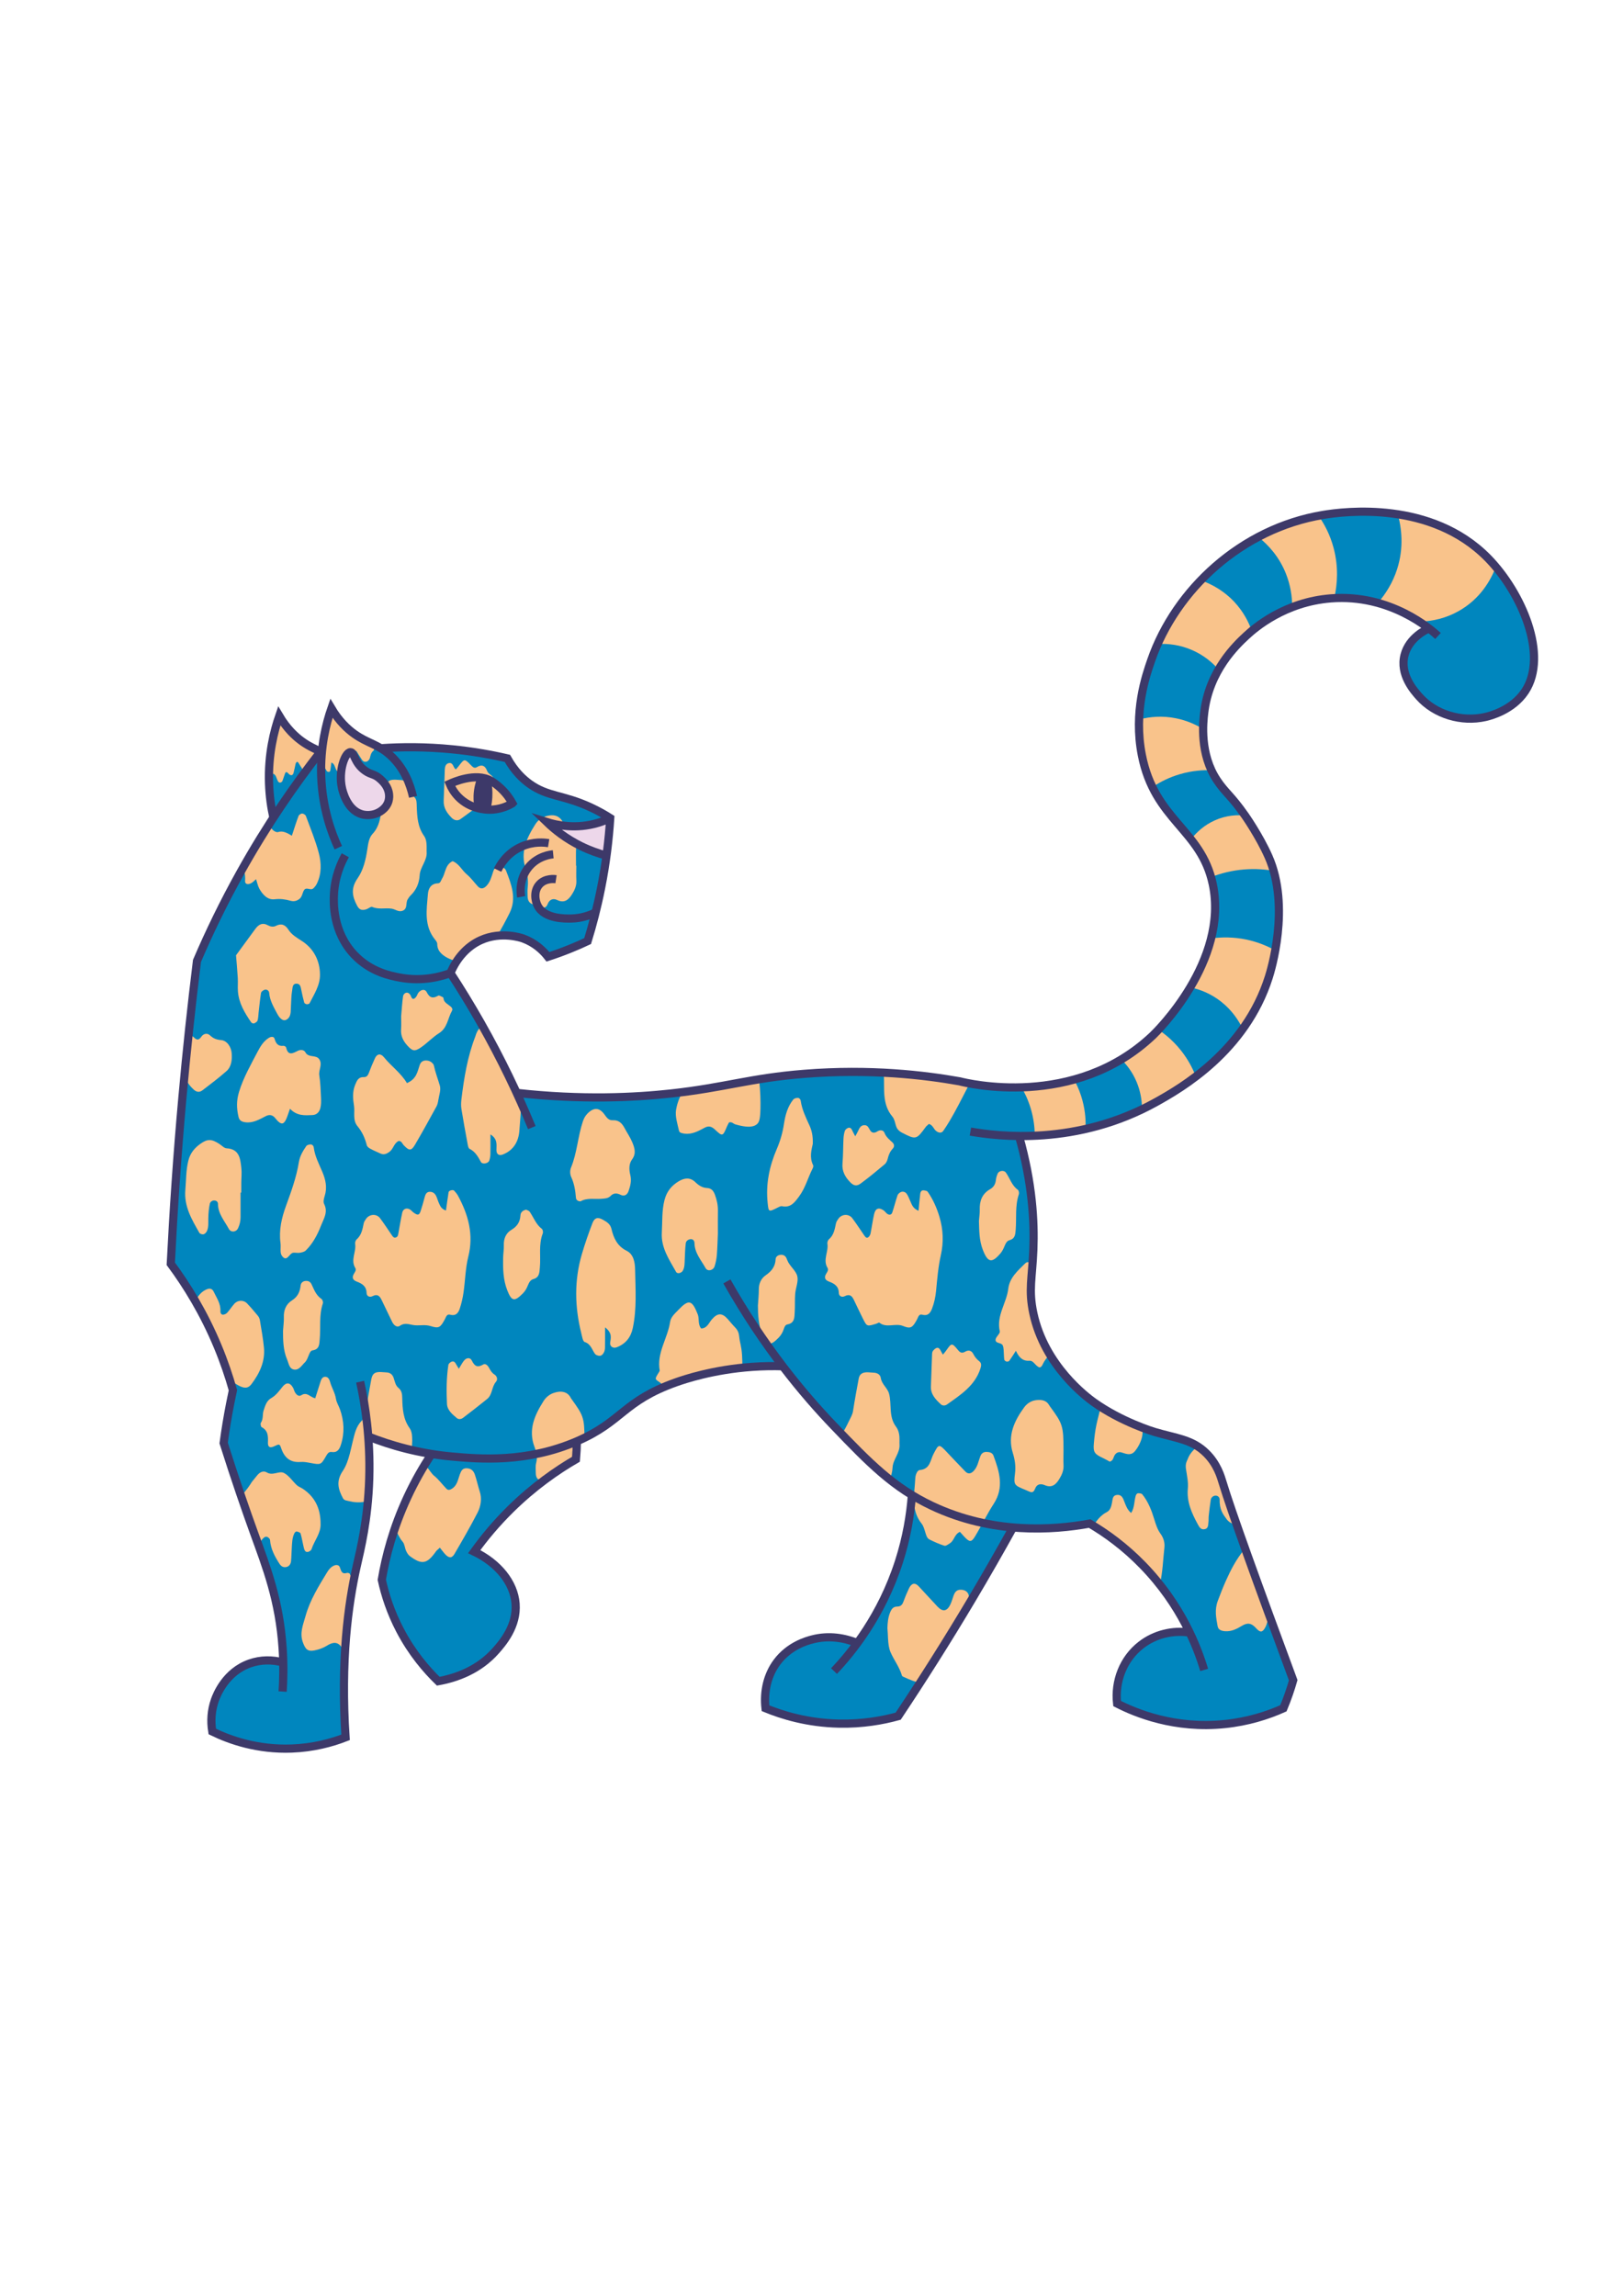 <?xml version="1.0" encoding="utf-8"?>
<!-- Generator: Adobe Illustrator 24.0.2, SVG Export Plug-In . SVG Version: 6.00 Build 0)  -->
<svg version="1.1" id="Capa_1" xmlns="http://www.w3.org/2000/svg" xmlns:xlink="http://www.w3.org/1999/xlink" x="0px" y="0px"
	 viewBox="0 0 595.28 841.89" style="enable-background:new 0 0 595.28 841.89;" xml:space="preserve">
<style type="text/css">
	.st0{fill:#0086BE;}
	.st1{fill:#F9C38B;}
	.st2{fill:#EDD7EA;}
	.st3{fill:none;stroke:#3D3969;stroke-width:3;stroke-miterlimit:10;}
	.st4{fill:#3D3969;}
	.st5{fill:#EDD7EA;stroke:#3D3969;stroke-width:3;stroke-miterlimit:10;}
	.st6{fill:none;}
</style>
<path class="st0" d="M118.01,275.71c-2.11-1-4.27-1.92-6.75-3.69c-2.61-1.86-5.7-4.73-8.49-9.43c-1.9,5.49-4.11,14.12-3.74,24.78
	c0.16,4.62,0.77,8.82,1.61,12.54c-4.08,6.27-8.14,12.95-12.1,20.05c-6.26,11.21-11.52,22.11-15.94,32.48
	c-2.01,16.27-3.81,33.02-5.36,50.25c-1.88,20.91-3.27,41.2-4.25,60.82c5.92,7.98,12.12,18.04,17.2,30.27
	c2.34,5.62,4.16,11.03,5.59,16.1c-0.34,1.57-0.67,3.17-0.99,4.79c-0.98,5-1.78,9.87-2.41,14.58c4.35,13.75,8.2,24.8,11.18,33.05
	c4.52,12.49,9.27,24.65,10.45,42.2c0.12,1.83,0.2,3.58,0.23,5.22c-4.06-1.12-8.32-1.06-12.25,0.31
	c-8.88,3.1-12.16,11.52-12.85,13.47c-1.31,3.7-1.59,7.64-0.95,11.51c6.57,3.2,16.67,6.72,29.15,6.25c7.89-0.3,14.57-2.1,19.73-4.11
	c-1.83-28.11,0.9-48.58,4.09-62.74c1.34-5.97,4.14-16.9,4.6-32.17c0.17-5.52,0-10.68-0.37-15.41c6.38,2.54,14.2,4.97,23.27,6.42
	c-3.1,4.64-6.15,9.93-8.91,15.88c-5.21,11.24-7.94,21.71-9.38,30.25c1.21,5.59,3.25,11.9,6.66,18.43
	c4.41,8.44,9.75,14.6,14.05,18.77c6.75-1.21,14.95-4.19,21.15-11.25c2.29-2.61,7.87-8.96,7.21-17.23
	c-0.61-7.64-6.36-14.79-15.17-19.04c3.63-5.05,8.01-10.33,13.29-15.53c8.49-8.37,17-14.26,24.03-18.35c0.18-2.08,0.3-4.28,0.33-6.58
	c16.81-7.26,16.81-14.68,36.44-21.66c2.85-1.02,13.43-4.62,27.89-5.64c3.95-0.28,7.69-0.33,11.19-0.22
	c6.75,8.84,13.2,16.12,18.79,21.95c10.61,11.07,18.4,19.09,28.57,25.29c-0.53,7.2-1.88,15.51-4.75,24.43
	c-4.04,12.56-9.87,22.49-15.23,29.83c-4.54-1.82-10.34-2.97-16.62-1.31c-1.99,0.52-8.36,2.31-12.85,8.3
	c-3.52,4.7-4.93,10.72-4.23,16.91c6.04,2.49,15.34,5.4,26.95,5.65c8.61,0.19,16-1.14,21.71-2.73c8.98-13.46,18.03-27.75,27.02-42.87
	c5.3-8.91,10.33-17.7,15.11-26.34c10.97,0.96,20.79-0.09,28.14-1.42c6.09,3.58,12.87,8.5,19.42,15.23
	c8.22,8.44,13.66,17.23,17.25,24.72c-6.26-0.92-12.77,0.6-17.88,4.58c-6.55,5.11-9.67,13.38-8.77,21.45
	c6.84,3.52,21.12,9.41,39.48,7.53c8.46-0.87,15.69-3.17,21.51-5.78c0.73-1.75,1.43-3.59,2.09-5.5c0.56-1.62,1.06-3.22,1.51-4.8
	c-13.25-35.85-22.66-61.78-25.96-72.71c-0.6-1.98-1.91-6.51-5.85-10.45c-5.24-5.24-11.25-5.54-19.22-7.94
	c0,0-12.03-3.61-22.14-10.86c-2.5-1.79-18.01-13.25-22.14-32.59c-1.85-8.68-0.42-12.69,0-23.4c0.4-10.16-0.32-24.25-5.26-41.62
	c13.57,0.13,31.99-2.21,50.5-12.57c8.67-4.86,32.54-18.39,41.15-45.75c0.64-2.03,8.05-25.74-0.14-44.19
	c-3.35-7.54-8.54-14.95-8.54-14.95c-5.31-7.58-7.21-8.31-10.34-13c-6.41-9.61-5.1-21.24-4.71-24.62
	c1.75-15.56,11.87-25.02,15.37-28.29c3.21-3,14.17-12.47,31.13-13.79c17.13-1.33,29.97,6.46,35.95,11.02
	c-1.04,0.46-7.29,3.35-8.95,9.77c-1.84,7.13,3.41,13.04,5.33,15.2c5.92,6.67,15.63,9.48,24.29,7.52c1.64-0.37,9.95-2.43,14.57-9.4
	c8.71-13.14-1.2-36.22-13.63-48.88c-20.77-21.15-52.53-17.15-60.48-15.82c-29.99,5-54.01,27.41-62.99,53.27
	c-1.99,5.73-6.56,18.91-3.45,34.78c4.71,24.03,21.74,27.16,26.01,47.32c5.99,28.28-20.75,54.34-21.94,55.47
	c-28.79,27.31-68.3,17.54-70.89,16.86c-12.73-2.26-32.67-4.69-56.97-2.75c-20.02,1.59-28.97,5.03-48.88,7.21
	c-13.32,1.45-32.56,2.45-56.65-0.22c-3.83-8.3-8.21-16.94-13.23-25.79c-3.64-6.41-7.34-12.45-11.04-18.11
	c2.29-5.5,6.18-9.84,11.15-12.08c7.53-3.38,15.01-0.79,15.46-0.63c4.33,1.57,7.28,4.33,9.16,6.74c2.63-0.86,5.36-1.84,8.18-2.98
	c2.21-0.9,4.34-1.83,6.37-2.78c1.82-5.88,3.51-12.35,4.91-19.36c1.85-9.28,2.88-17.94,3.38-25.74c-2.12-1.36-4.5-2.7-7.14-3.92
	c-10.13-4.71-15.68-3.82-22.35-8.57c-2.57-1.83-5.58-4.69-8.23-9.41c-6.05-1.41-12.8-2.6-20.18-3.33
	c-9.74-0.96-18.58-0.92-26.25-0.39c-3.09-1.85-6.02-2.63-9.63-5.19c-2.61-1.86-5.7-4.73-8.49-9.43c-1.35,3.91-2.86,9.4-3.48,16.08
	C118.28,275.84,118.15,275.77,118.01,275.71"/>
<path class="st1" d="M134.09,261.03c0.01-0.03,0.01-0.06,0.02-0.09c-0.03,0-0.07,0-0.1,0L134.09,261.03z"/>
<path class="st1" d="M163.15,483.81c0.48-0.9,0.7-2.03,1.98-1.69c2.14,0.57,3.02-0.75,3.53-2.32c0.62-1.89,1.07-3.86,1.35-5.83
	c0.63-4.36,0.68-8.85,1.74-13.09c2.05-8.12,0.04-15.36-3.76-22.39c-0.37-0.68-0.9-1.29-1.42-1.87c-0.42-0.46-1.95-0.05-2.04,0.56
	c-0.34,2.14-0.62,4.28-0.96,6.73c-1.7-0.58-2.04-1.57-2.46-2.44c-0.44-0.89-0.68-1.88-1.09-2.79c-0.44-0.96-1.19-1.63-2.31-1.64
	c-1.22-0.01-1.65,0.85-1.93,1.89c-0.46,1.74-0.93,3.47-1.5,5.17c-0.53,1.57-1.06,1.66-2.6,0.55c-0.48-0.35-0.85-0.86-1.36-1.15
	c-1.18-0.69-2.48-0.2-2.78,1.17c-0.56,2.54-0.96,5.11-1.44,7.67c-0.11,0.57-0.17,1.17-0.85,1.42c-0.73,0.28-1.1-0.18-1.44-0.67
	c-1.48-2.13-2.87-4.33-4.43-6.39c-1.29-1.71-3.93-1.51-5.14,0.29c-0.33,0.49-0.71,1.02-0.83,1.58c-0.45,2.16-0.79,4.33-2.6,5.92
	c-0.38,0.34-0.63,1.13-0.55,1.65c0.46,2.95-1.76,5.89,0.05,8.84c0.47,0.76-0.16,1.52-0.55,2.21c-0.79,1.38-0.28,2.26,1.08,2.78
	c1.97,0.74,3.55,1.69,3.61,4.18c0.03,1.24,1.19,1.68,2.2,1.16c1.73-0.89,2.58-0.11,3.27,1.31c1.3,2.71,2.59,5.42,3.91,8.12
	c0.58,1.19,1.73,2.21,2.84,1.44c1.96-1.35,3.6-0.36,5.48-0.2c1.93,0.16,3.84-0.32,5.87,0.33
	C160.95,487.23,161.54,486.82,163.15,483.81z"/>
<path class="st1" d="M304.02,469.95c1.96,0.74,3.59,1.66,3.64,4.17c0.03,1.26,1.17,1.72,2.18,1.2c1.71-0.87,2.59-0.19,3.29,1.27
	c1.13,2.35,2.23,4.7,3.4,7.03c1.44,2.86,1.47,2.85,4.94,1.78c0.36-0.11,0.89-0.49,1.05-0.37c2.64,2.13,5.82,0.05,8.71,1.23
	c2.84,1.16,3.51,0.56,5.12-2.42c0.48-0.89,0.65-2.07,1.95-1.72c2.12,0.56,2.97-0.72,3.57-2.28c0.79-2.06,1.24-4.2,1.46-6.42
	c0.43-4.38,0.77-8.81,1.74-13.09c1.09-4.84,0.88-9.49-0.51-14.14c-0.97-3.26-2.35-6.36-4.3-9.16c-0.26-0.37-1.04-0.49-1.59-0.52
	c-0.72-0.04-1.06,0.61-1.14,1.18c-0.25,1.96-0.4,3.94-0.63,6.32c-2.19-0.93-2.47-2.37-3.05-3.61c-0.42-0.9-0.75-1.86-1.32-2.65
	c-0.47-0.65-1.35-0.96-2.14-0.6c-0.49,0.22-1.03,0.7-1.2,1.18c-0.7,2.07-1.22,4.22-1.92,6.29c-0.32,0.93-1.13,1.03-1.9,0.46
	c-0.48-0.36-0.81-0.91-1.3-1.24c-1.75-1.18-2.98-0.74-3.46,1.38c-0.53,2.34-0.84,4.73-1.31,7.08c-0.1,0.52-0.42,1.11-0.83,1.41
	c-0.63,0.48-1.09-0.11-1.43-0.59c-1.48-2.13-2.87-4.32-4.43-6.39c-1.3-1.73-3.92-1.56-5.14,0.23c-0.34,0.49-0.71,1.02-0.84,1.58
	c-0.47,2.15-0.76,4.34-2.6,5.92c-0.39,0.33-0.65,1.13-0.56,1.64c0.47,2.95-1.76,5.89,0.05,8.84c0.47,0.77-0.13,1.52-0.53,2.21
	C302.19,468.51,302.63,469.43,304.02,469.95z"/>
<path class="st1" d="M272.24,501.7c0.07-1.81,0.02-3.37-0.06-4.58c-0.24-3.8-0.76-4.2-1.07-7.11c-0.13-1.27-0.56-2.27-1.44-3.18
	c-0.98-1-1.85-2.1-2.78-3.15c-2.08-2.32-3.75-2.24-5.82,0.18c-1.12,1.3-1.72,3.26-3.91,3.3c-1.27-1.57-0.6-3.53-1.25-5.2
	c-2.1-5.33-3.31-5.59-7.16-1.55c-1.24,1.31-2.7,2.51-2.98,4.4c-0.91,6.03-5.01,11.39-3.79,17.87c-0.44,0.86-1.16,1.76-1.44,2.59
	c-0.03,0.09-0.04,0.17-0.03,0.25c0.13,0.89,1.55,1.06,2.35,2.28c0.16,0.24,0.35,0.62,0.44,1.18"/>
<path class="st1" d="M84.75,506.42c0.36,0.23,0.88,0.57,1.52,0.95c0.88,0.53,1.33,0.77,1.75,0.97c1.92,0.89,3.12,0.69,4.25-0.82
	c2.96-3.93,5.01-8.26,4.54-13.32c-0.31-3.37-0.95-6.72-1.49-10.07c-0.09-0.57-0.37-1.17-0.73-1.61c-1.27-1.54-2.57-3.07-3.95-4.52
	c-1.3-1.38-3.47-1.3-4.73,0.15c-0.92,1.05-1.68,2.25-2.62,3.28c-0.35,0.39-1.02,0.68-1.54,0.68c-0.66-0.01-0.95-0.72-0.91-1.29
	c0.17-2.77-1.42-4.91-2.5-7.22c-0.19-0.4-0.48-0.7-0.83-0.88c-0.75-0.4-1.66,0.07-2.18,0.32c-1.92,0.95-3.03,2.84-3.54,3.85"/>
<path class="st1" d="M130.95,332.07c0.81,1.54,1.73,1.91,3.43,1.37c0.74-0.24,1.65-1.08,2.13-0.87c2.33,1.04,4.76,0.29,7.11,0.64
	c1.36,0.2,2.57,1.36,4.04,0.78c1.94-0.76,1.06-2.84,1.85-4.15c0.31-0.51,0.64-1.04,1.06-1.44c2.13-2.05,3.19-4.53,3.36-7.48
	c0.18-3.03,2.82-5.36,2.55-8.55c-0.03-0.4,0-0.8,0-0.51c0.03-2.31,0-3.99-0.96-5.34c-2.35-3.3-2.53-7.07-2.67-10.87
	c-0.05-1.21,0.06-2.52-0.92-3.37c-1.31-1.13-1.77-2.59-2.23-4.15c-0.36-1.22-1.21-2.04-2.62-2.07c-0.8-0.02-1.6-0.15-2.4-0.14
	c-2.05,0.03-2.82,0.72-3.21,2.78c-0.52,2.75-1.1,5.49-1.52,8.25c-0.48,3.17-0.89,6.26-3.27,8.8c-1.36,1.46-1.64,3.6-1.94,5.61
	c-0.55,3.78-1.48,7.72-3.57,10.7C128.6,325.75,129.18,328.71,130.95,332.07z"/>
<path class="st1" d="M128.28,533.14c0.39-1.48,0.71-2.99,1.07-4.45c0.69-2.75,1.18-5.49,3.25-7.62c0.87-0.89,1.28-1.97,1.48-3.21
	c0.63-3.96,1.36-7.89,2.06-11.84c0.38-2.13,1.15-2.86,3.11-2.89c0.8-0.01,1.6,0.12,2.41,0.14c1.37,0.03,2.27,0.71,2.71,1.98
	c0.46,1.32,0.63,2.78,1.8,3.73c1.23,1,1.34,2.34,1.37,3.8c0.09,3.82,0.32,7.59,2.67,10.89c0.97,1.36,0.94,3.04,0.98,4.6
	c-0.01,0.56-0.03,1.16-0.08,1.79c-0.04,0.57-0.1,1.11-0.17,1.62c-5.87-1.38-11.09-3.12-15.59-4.91c0.37,4.73,0.53,9.9,0.37,15.41
	c-0.09,2.9-0.26,5.65-0.49,8.23c-3.19,0.84-5.6,0.46-6.91,0.13c-0.99-0.25-2.05-0.23-2.53-1.12c-1.77-3.31-2.61-6.27-0.05-10.03
	C126.96,537.57,127.69,535.39,128.28,533.14z"/>
<path class="st1" d="M326.25,542.59c0.66-1.34,1.03-2.81,1.12-4.43c0.17-3.04,2.82-5.37,2.55-8.57c-0.03-0.4,0-0.8,0-1.21
	c0.03-1.84-0.13-3.67-1.27-5.18c-1.4-1.86-1.81-3.96-1.96-6.2c-0.13-1.99-0.09-4.05-0.61-5.95c-0.57-2.07-2.68-3.41-3.03-5.74
	c-0.2-1.31-1.33-1.91-2.69-1.94c-0.8-0.02-1.6-0.15-2.41-0.14c-1.76,0.03-2.7,0.74-3,2.34c-0.73,3.94-1.47,7.88-2.07,11.84
	c-0.22,1.47-1,2.61-1.55,3.81c-0.86,1.84-1.72,3.37-2.44,4.53"/>
<path class="st1" d="M218.23,496.48c0.29,0.4,0.98,0.64,1.52,0.7c0.92,0.1,1.45-0.64,1.8-1.34c0.26-0.52,0.34-1.16,0.35-1.75
	c0.04-2.18,0.02-4.36,0.02-7.33c2.74,2.09,2.1,3.84,1.87,5.61c-0.18,1.38,1.08,2.19,2.36,1.71c3.28-1.23,5.21-3.63,5.93-7
	c1.53-7.13,1-14.38,0.86-21.57c-0.04-2.35-0.46-5.53-3.09-6.83c-3.46-1.71-4.8-4.7-5.58-8.03c-0.44-1.88-1.76-2.56-3.12-3.35
	c-1.82-1.06-3.07-0.8-3.83,1.17c-1.44,3.73-2.75,7.52-3.88,11.35c-2.85,9.65-2.67,19.37-0.24,29.07c0.29,1.15,0.55,3,1.24,3.23
	C216.74,492.86,217.09,494.93,218.23,496.48z"/>
<path class="st1" d="M179.89,417.42c0-0.46,0-0.93,0-1.42c2.7,1.72,2.19,3.78,2.19,5.76c0,1.57,1,2.15,2.37,1.6
	c4.03-1.6,5.81-4.91,6.06-8.91c0.2-3.12,0.77-7.65,0.52-13.46c-0.39-0.04-0.79-0.09-1.19-0.13c-3.7-8.03-7.92-16.37-12.74-24.91
	c-0.4,0.29-0.99,0.77-1.54,1.5c-0.87,1.16-1.1,2.31-1.26,2.73c-2.84,7.35-4.1,15.07-5.05,22.84c-0.15,1.19-0.21,2.43-0.02,3.61
	c0.7,4.36,1.51,8.7,2.31,13.04c0.11,0.57,0.27,1.41,0.66,1.6c2.11,1.05,3.14,2.9,4.19,4.84c0.52,0.96,2.7,0.57,3.06-0.5
	c0.25-0.74,0.4-1.55,0.42-2.34C179.91,421.45,179.89,419.62,179.89,417.42z"/>
<path class="st1" d="M163.29,319.35c0.49-1.43,1.1-2.8,2.71-3.55c2.38,0.9,3.37,3.31,5.2,4.83c1.53,1.27,2.71,2.95,4.07,4.42
	c0.95,1.03,2.03,0.93,3.07-0.11c1.5-1.5,1.93-3.48,2.56-5.37c0.35-1.06,0.99-1.74,2.14-1.72c1.05,0.02,2.14,0.36,2.53,1.34
	c1.99,5.05,3.99,10.23,1.36,15.57c-1.43,2.9-2.99,5.74-4.6,8.55c-1.8,0.22-3.71,0.7-5.63,1.56c-3.55,1.6-6.56,4.28-8.82,7.69
	c-0.4-0.07-0.98-0.2-1.65-0.42c-1.47-0.48-4.17-1.64-5.3-3.69c-0.35-0.64-0.56-1.41-0.57-2.38c-0.01-0.53-0.47-1.11-0.84-1.57
	c-4.07-5.04-3.04-10.9-2.58-16.61c0.16-1.99,1.06-3.89,3.7-3.97c0.91-0.03,1.07-1.01,1.48-1.69
	C162.67,321.36,162.95,320.34,163.29,319.35z"/>
<path class="st1" d="M145.2,560.54c0.16,0.64,0.45,1.57,1.01,2.6c0.64,1.17,0.73,1.32,1.5,2.26c0.71,0.86,0.75,2.25,1.24,3.33
	c0.32,0.71,0.77,1.46,1.37,1.91c4.42,3.29,6.33,2.91,9.6-1.75c0.22-0.32,0.56-0.55,1.41-1.35c0.75,0.94,1.33,1.75,2,2.47
	c1.34,1.41,2.41,1.46,3.35-0.14c2.92-5.01,5.84-10.04,8.49-15.19c1.2-2.33,1.62-5.17,0.82-7.63c-0.67-2.09-1.12-4.23-1.82-6.3
	c-0.52-1.53-1.5-2.3-3.1-2.32c-1.51-0.01-1.96,1.04-2.41,2.24c-0.69,1.84-0.93,3.95-2.79,5.18c-0.73,0.48-1.45,0.79-2.13,0.08
	c-1.53-1.58-2.85-3.42-4.55-4.78c-0.88-0.71-1.72-2.2-3.09-3.76"/>
<path class="st1" d="M352.08,561.75c0.48,0.54,0.98,1.11,1.5,1.67c1.99,2.15,2.68,2.25,4.03,0.02c2.38-3.93,4.35-8.13,6.86-11.98
	c3.91-6.01,2.08-11.83-0.1-17.71c-0.39-1.04-1.47-1.3-2.51-1.32c-1.1-0.03-1.86,0.47-2.28,1.55c-0.73,1.85-1,3.89-2.46,5.43
	c-1.02,1.08-2.09,1.22-3.07,0.19c-2.22-2.31-4.45-4.62-6.64-6.96c-3.07-3.28-3.06-3.19-5.01,0.52c-1.19,2.26-1.21,5.59-5.02,5.91
	c-1.03,0.09-1.61,1.87-1.67,3c-0.27,5.68-1.77,11.56,2.33,16.68c0.71,0.89,1.01,2.15,1.37,3.28c0.31,0.97,0.57,2.05,1.49,2.51
	c1.77,0.89,3.59,1.71,5.48,2.29c0.55,0.17,1.44-0.52,2.09-0.94C350.01,564.89,350.06,562.62,352.08,561.75z"/>
<path class="st1" d="M348.2,411.24c2.49-4.16,4.63-8.52,6.87-12.82c0.17-0.33,0.17-0.75,0.2-1.15c-1.57-0.31-2.58-0.56-2.93-0.66
	c-7.23-1.28-16.78-2.62-28.14-3.18c-0.03,0.21-0.04,0.43-0.03,0.63c0.3,5.27-0.73,10.83,3.15,15.43c0.73,0.86,0.95,2.18,1.29,3.31
	c0.37,1.24,1.11,1.99,2.27,2.59c5.04,2.6,5.24,2.58,8.69-2.16c0.23-0.32,0.57-0.55,1.15-1.08c1.51,0.5,1.71,1.91,2.65,2.61
	c0.88,0.65,1.92,0.94,2.63-0.1C346.77,413.55,347.5,412.4,348.2,411.24z"/>
<path class="st1" d="M131.14,413.01c1.7,2.04,2.74,4.39,3.39,6.96c0.13,0.5,0.73,0.98,1.23,1.25c1.23,0.67,2.53,1.21,3.8,1.8
	c1.27,0.58,2.33,0.08,3.34-0.67c1.43-1.08,1.63-3.25,3.38-3.96c1.07,0.08,1.24,0.99,1.76,1.54c1.98,2.09,2.79,2.18,4.11-0.04
	c2.75-4.66,5.34-9.41,7.95-14.16c0.37-0.68,0.54-1.51,0.66-2.29c0.28-1.78,1.03-3.74,0.57-5.32c-0.73-2.46-1.66-4.87-2.19-7.39
	c-0.04-0.19-0.14-0.39-0.26-0.54c-0.65-0.85-1.52-1.28-2.58-1.3c-1.13-0.02-1.93,0.5-2.31,1.54c-0.88,2.4-1.09,5.19-4.73,6.75
	c-2.26-3.77-5.79-6.21-8.44-9.49c-1.18-1.47-2.53-1.28-3.28,0.34c-0.84,1.81-1.61,3.67-2.3,5.54c-0.32,0.87-0.89,1.45-1.71,1.41
	c-2.09-0.1-2.61,1.25-3.27,2.84c-1.05,2.54-0.82,5.21-0.42,7.66C130.22,407.96,129.26,410.76,131.14,413.01z"/>
<path class="st1" d="M325.71,600.92c0.1,1.75,0.27,3.47,0.93,4.98c1.24,2.87,3.28,5.43,4.16,8.54c0.05,0.17,0.25,0.33,0.43,0.41
	c2.57,1.19,4.82,2.08,6.07,2.16c0.27,0.02,0.49,0.02,0.62,0.02c6.05-9.37,12.11-19.11,18.14-29.22c-0.27-0.86-0.53-1.73-0.7-2.62
	c-0.3-1.53-1.53-2.26-3.12-2.22c-1.46,0.03-2.07,0.99-2.5,2.18c-0.4,1.13-0.71,2.31-1.24,3.37c-1.2,2.4-2.77,2.61-4.61,0.67
	c-2.33-2.47-4.61-5-6.93-7.48c-1.37-1.47-2.65-1.2-3.6,0.82c-0.76,1.62-1.46,3.28-2.07,4.97c-0.4,1.09-1.08,1.63-2.19,1.64
	c-1.41,0.01-2.06,0.79-2.58,2.03c-0.8,1.91-0.98,3.86-1.03,5.89C325.61,598.33,325.64,599.64,325.71,600.92z"/>
<path class="st1" d="M87.26,363.47c0.3,4.37,2.49,7.96,4.88,11.45c0.18,0.26,0.8,0.49,1.06,0.37c0.5-0.22,1.14-0.61,1.27-1.07
	c0.28-0.94,0.28-1.98,0.39-2.97c0.28-2.38,0.5-4.77,0.88-7.14c0.07-0.44,0.73-0.93,1.22-1.12c0.94-0.35,1.71,0.36,1.77,1.09
	c0.23,2.92,1.71,5.31,3.01,7.78c0.95,1.8,2.19,2.61,3.14,2.16c1.24-0.58,1.64-1.69,1.74-2.95c0.06-0.8,0.06-1.61,0.11-2.41
	c0.11-1.8,0.1-3.63,0.42-5.4c0.18-1.01,0.04-2.68,1.8-2.53c1.2,0.1,1.35,1.26,1.55,2.26c0.31,1.57,0.66,3.14,1.08,4.68
	c0.07,0.27,0.58,0.55,0.91,0.59c0.34,0.04,0.93-0.1,1.05-0.34c1.69-3.38,3.89-6.59,3.82-10.6c-0.04-5.02-2.29-9.43-6.57-12.21
	c-1.87-1.21-3.78-2.28-5.02-4.21c-1.13-1.77-2.56-2.42-4.59-1.37c-0.94,0.49-2.02,0.27-2.91-0.22c-2.05-1.12-3.45-0.27-4.64,1.36
	c-2.36,3.21-4.71,6.43-7.06,9.64c0.22,2.77,0.48,5.54,0.64,8.31C87.31,360.25,87.15,361.87,87.26,363.47z"/>
<path class="st1" d="M95.19,566.82c0.05-0.5,0.21-1.36,0.84-2.15c0.23-0.29,1.01-1.31,1.82-1.13c0.48,0.11,1.16,0.73,1.19,1.16
	c0.23,3.32,1.75,6.1,3.49,8.79c0.58,0.9,1.45,1.42,2.55,1.14c1.1-0.28,1.59-1.19,1.68-2.23c0.15-1.59,0.15-3.2,0.26-4.8
	c0.12-1.79,0.12-3.62,0.93-5.29c0.15-0.31,0.6-0.75,0.82-0.71c0.54,0.11,1.37,0.37,1.48,0.75c0.5,1.72,0.76,3.51,1.19,5.25
	c0.19,0.74,0.45,1.69,1.5,1.5c0.5-0.09,1.17-0.54,1.32-0.98c1.03-3.2,3.5-5.9,3.32-9.38c0-5.52-2.04-9.85-6.62-12.85
	c-0.67-0.44-1.49-0.7-2.06-1.23c-1.59-1.48-2.86-3.49-4.69-4.48c-1.81-0.98-4.11,1.12-6.31-0.21c-1.36-0.82-2.69-0.07-3.66,1.16
	c-1.03,1.3-1.84,2.26-1.87,2.31c-0.74,1.22-1.9,2.91-3.7,4.95"/>
<path class="st1" d="M445.74,548.46c0.84-0.07,1.61,0.55,1.59,1.41c-0.05,3.74,1.18,5.34,2.58,7.24c0.57,0.78,1.69,1.77,4.07,2.23
	c-2.38-6.82-4.17-12.15-5.27-15.8c-0.6-1.98-1.91-6.51-5.85-10.45c-1.11-1.11-2.25-2-3.44-2.73c-1.08,0.75-2.99,2.33-3.9,4.95
	c-0.13,0.36-0.85,1.36-0.54,3.39c0.37,2.37,0.9,4.8,0.69,7.14c-0.45,4.89,1.4,9,3.62,13.08c0.59,1.07,1.17,2.2,2.67,1.82
	c1.25-0.32,1.13-1.5,1.26-2.44c0.11-0.79,0.02-1.6,0.11-2.4c0.22-1.98,0.44-3.96,0.75-5.93
	C444.22,549.13,444.93,548.54,445.74,548.46z"/>
<path class="st1" d="M117.75,402.72c-0.14-2.8-0.2-5.62-0.64-8.38c-0.32-2,1.27-3.93,0.01-5.87c-1.19-1.84-3.98-0.42-5.12-2.6
	c-0.48-0.92-1.79-1.01-2.73-0.54c-1.88,0.95-3.63,1.96-4.33-1.22c-0.06-0.27-0.65-0.64-0.96-0.6c-2.01,0.23-2.78-0.83-3.28-2.6
	c-0.27-0.95-1.38-0.75-2.05-0.34c-1.96,1.19-3.13,3.12-4.15,5.07c-2.49,4.78-5.17,9.4-6.8,14.67c-1.03,3.32-0.94,6.18-0.21,9.31
	c0.34,1.44,1.37,1.8,2.65,1.95c2.79,0.3,5.03-1.1,7.35-2.27c1.2-0.61,2.31-0.52,3.26,0.5c0.41,0.44,0.75,0.95,1.18,1.36
	c1.38,1.29,2.2,1.09,3.06-0.81c0.41-0.9,0.68-1.86,1.37-3.76c2.6,2.72,5.44,2.44,8.23,2.32c1.64-0.07,2.57-1.18,2.92-2.61
	C117.8,405.15,117.8,403.9,117.75,402.72z"/>
<path class="st1" d="M276.32,412.95c0.52-0.16,0.97-0.4,1.34-0.73c0.81-0.73,1.17-1.76,1.26-5.69c0.06-2.64,0-6.26-0.49-10.61
	c-9.16,1.5-16.92,3.3-28.18,4.71c-1.49,2.59-2.05,4.91-2.3,6.44c-0.37,2.36,0.5,4.93,1.09,7.59c0.17,0.78,1.19,0.94,2.01,1.05
	c2.78,0.37,5.07-0.92,7.38-2.16c1.43-0.77,2.53-0.51,3.75,0.63c2.85,2.67,2.91,2.6,4.48-1.15c0.22-0.53,0.53-1.03,0.73-1.42
	c1.08-0.32,1.58,0.5,2.29,0.7C272.54,413.14,274.76,413.42,276.32,412.95z"/>
<path class="st1" d="M130.13,579.49c-0.76-0.27-1.39-0.96-1.83-2.34c-0.07-0.22-0.74-0.45-1.04-0.35c-2.02,0.62-2.13-0.86-2.64-2.13
	c-0.31-0.78-1.21-0.93-2.05-0.58c-1.17,0.48-1.94,1.41-2.57,2.44c-3.11,5.12-6.28,10.16-7.93,16.06c-0.91,3.28-2.27,6.27-0.94,9.8
	c0.92,2.43,1.74,3.35,4.27,2.82c1.54-0.32,3.13-0.86,4.45-1.69c2.2-1.38,4.03-1.67,5.61,0.77c0.11,0.16,0.26,0.3,0.42,0.43
	c0.38,0.3,0.72,0.49,1.03,0.57"/>
<path class="st1" d="M124.71,516.85c-0.46-1.31-1.28-2.55-1.49-3.89c-0.34-2.23-1.58-4.1-2.16-6.22c-0.28-1.04-0.8-1.96-1.98-1.85
	c-0.82,0.08-1.25,0.88-1.5,1.69c-0.64,2.06-1.31,4.12-1.96,6.18c-1.85-0.36-2.99-2.48-5.09-1.13c-1,0.64-1.88-0.21-2.39-1.16
	c-0.28-0.53-0.4-1.15-0.7-1.66c-1.08-1.84-2.39-2.01-3.76-0.34c-1.27,1.55-2.4,3.21-4.2,4.23c-1.74,0.98-2.21,2.81-2.78,4.49
	c-0.5,1.47-0.05,3.16-1.03,4.59c-0.22,0.33-0.01,1.41,0.3,1.57c2.41,1.28,2.38,3.39,2.3,5.67c-0.06,1.67,0.77,2.07,2.25,1.37
	c1.93-0.92,2.05-0.96,2.62,0.72c1.18,3.45,3.32,5.31,7.14,5.01c1.17-0.09,2.39,0.14,3.56,0.36c3.78,0.69,3.86,0.76,5.68-2.39
	c0.55-0.95,0.99-1.78,2.14-1.62c2.14,0.31,2.89-1.12,3.38-2.67C126.43,525.47,126.22,521.13,124.71,516.85z"/>
<path class="st1" d="M231.9,418.87c-0.76-1.83-1.92-3.5-2.86-5.26c-0.91-1.71-2.12-2.92-4.23-2.8c-1.67,0.09-2.32-1.08-3.2-2.25
	c-1.83-2.45-3.84-2.46-6.02-0.33c-0.87,0.85-1.42,1.83-1.82,3.03c-1.83,5.52-2.1,11.43-4.31,16.85c-0.46,1.13-0.44,2.43,0.06,3.54
	c1.1,2.42,1.51,4.95,1.72,7.56c0.07,0.91,0.78,1.32,1.68,1.34c2.42-1.4,5.09-0.73,7.64-0.94c1.21-0.1,2.45-0.1,3.37-1.03
	c1.17-1.19,2.34-1.09,3.77-0.4c1.3,0.63,2.37-0.05,2.83-1.36c0.66-1.89,1.17-3.78,0.66-5.88c-0.48-1.96-0.6-4.1,0.67-5.82
	C233.44,422.98,232.74,420.89,231.9,418.87z"/>
<path class="st1" d="M67.98,436.37c-0.52,6.05,2.36,10.83,5.13,15.7c0.21,0.38,1.07,0.67,1.53,0.56c0.48-0.11,1.01-0.66,1.24-1.15
	c0.69-1.5,0.49-3.13,0.52-4.73c0.04-1.79,0.19-3.59,0.56-5.34c0.14-0.64,0.91-1.33,1.88-1.16c0.67,0.12,1.1,0.58,1.1,1.19
	c0.02,3.64,2.4,6.26,3.99,9.21c0.76,1.41,2.71,1.2,3.37-0.22c0.61-1.29,0.93-2.64,0.93-4.07c0-3.01,0-6.01,0-9.02h0.27
	c0-1.2-0.01-2.41,0-3.61c0.01-1.8,0.23-3.63,0.02-5.41c-0.39-3.39-0.66-6.96-5.43-7.23c-0.87-0.05-1.71-0.98-2.54-1.53
	c-2.91-1.92-4.39-1.99-7.03-0.13c-2.18,1.54-3.76,3.46-4.44,6.19C68.19,429.2,68.29,432.79,67.98,436.37z"/>
<path class="st1" d="M242.74,452.01c-0.33,5.61,2.73,9.91,5.24,14.43c0.46,0.82,2,0.42,2.48-0.49c0.7-1.31,0.63-2.7,0.69-4.1
	c0.09-2,0.13-4,0.38-5.98c0.1-0.76,0.84-1.36,1.7-1.45c1.02-0.11,1.48,0.64,1.49,1.45c0.07,3.64,2.45,6.25,4.08,9.17
	c0.74,1.32,2.81,0.88,3.3-0.68c0.42-1.32,0.71-2.71,0.82-4.09c0.22-2.8,0.28-5.61,0.38-7.91c0-3.11-0.04-5.72,0.01-8.32
	c0.04-2.04-0.37-3.95-1.07-5.87c-0.54-1.49-1.32-2.44-2.94-2.52c-1.72-0.08-3.08-0.99-4.22-2.1c-1.95-1.9-4.01-1.61-6.05-0.42
	c-2.68,1.57-4.49,3.75-5.31,6.93C242.7,444.03,242.98,448.02,242.74,452.01z"/>
<path class="st1" d="M196.39,302.21c-3.2,5-5.66,10.25-3.57,16.38c0.8,2.36,0.96,4.69,0.7,7.12c-0.1,0.99-0.02,2.01-0.01,3.01
	c0.02,1.58,0.68,2.66,2.33,3.02c0.78,0.17,1.6,0.31,2.28,0.69c1.37,0.77,2.22,0.47,2.78-0.97c0.63-1.62,1.99-2.12,3.42-1.43
	c2.67,1.29,4.19-0.04,5.47-2.06c0.97-1.53,1.72-3.15,1.61-5.08c-0.1-1.8-0.02-3.62-0.02-5.43h-0.1c0-2.21-0.08-4.42,0.03-6.62
	c0.07-1.29-0.26-2.35-0.94-3.39c-1.44-2.18-2.83-4.39-4.28-6.56c-1.31-1.96-3.23-2.2-5.34-1.71
	C198.9,299.61,197.38,300.66,196.39,302.21z"/>
<path class="st1" d="M214.38,527.56c-0.05-7.65-0.4-8.48-4.72-14.47c-0.12-0.16-0.24-0.32-0.33-0.5c-1.05-2.14-3.39-2.79-6.28-1.78
	c-1.55,0.54-2.84,1.61-3.69,2.97c-3.27,5.17-5.71,10.54-3.3,16.86c0.71,1.87,1.14,3.78,0.59,5.85c-0.3,1.13-0.14,2.38-0.14,3.58
	c0,0.96,0.2,1.78,0.77,2.3c0.15,0.14,0.63,0.27,1.55,0.57c0.39,0.13,0.71,0.23,0.94,0.3"/>
<path class="st1" d="M390.07,531.87c-0.01-8.93-0.25-9.72-4.9-16.03c-0.12-0.16-0.23-0.33-0.33-0.5c-1.05-1.88-2.8-2.09-4.68-1.91
	c-1.91,0.19-3.46,1.21-4.53,2.67c-3.64,4.98-6.13,10.35-4.16,16.69c0.79,2.53,1.14,4.92,0.8,7.61c-0.54,4.33-0.27,4.24,4.22,6.13
	c1.46,0.61,2.42,1.38,3.19-0.68c0.63-1.68,2.07-1.85,3.48-1.24c2.67,1.15,4.15-0.23,5.39-2.27c0.95-1.55,1.64-3.17,1.53-5.07
	C389.99,535.47,390.07,533.67,390.07,531.87z"/>
<path class="st1" d="M107.59,459.39c0.8-0.06,1.62,0.14,2.4,0.01c0.76-0.13,1.66-0.34,2.17-0.84c2.61-2.58,4.28-5.76,5.6-9.16
	c1-2.56,2.65-4.93,1.11-7.92c-0.39-0.75-0.06-2.01,0.23-2.94c0.98-3.07,0.32-5.99-0.86-8.78c-1.24-2.93-2.75-5.74-3.16-8.96
	c-0.08-0.64-0.56-1.14-1.18-1.13c-0.53,0.01-1.29,0.21-1.56,0.6c-1.26,1.81-2.36,3.68-2.73,5.94c-0.9,5.56-2.83,10.82-4.75,16.1
	c-1.56,4.31-2.62,8.82-1.98,13.53c0.21,1.56-0.29,3.53,0.49,4.64C105.26,463.14,106.08,459.5,107.59,459.39z"/>
<path class="st1" d="M286.83,442.33c3.23,0.69,4.73-1.53,6.29-3.64c2.3-3.1,3.22-6.88,4.96-10.25c0.17-0.33,0.3-0.86,0.16-1.15
	c-1.48-2.94-0.52-5.88-0.12-7.87c0.08-2.99-0.42-4.96-1.25-6.77c-1.33-2.9-2.71-5.75-3.18-8.95c-0.09-0.63-0.56-1.13-1.2-1.1
	c-0.54,0.03-1.24,0.23-1.55,0.62c-2.07,2.58-2.91,5.7-3.39,8.87c-0.48,3.21-1.36,6.28-2.63,9.22c-2.73,6.37-4.11,12.9-3.36,19.87
	c0.35,3.28,0.3,3.35,3.65,1.66C285.71,442.59,286.34,442.23,286.83,442.33z"/>
<path class="st1" d="M412.39,532.95c1.41,0.43,2.74,0.62,3.93-0.85c1.76-2.17,2.44-4.51,2.58-5.29c0.14-0.74,0.27-1.87,0.15-3.27
	c-3.9-1.51-9.73-4.08-15.3-7.7c-0.5,2.17-1.11,4.32-1.58,6.5c-0.5,2.33-0.78,4.72-0.98,7.1c-0.27,3.12,0.28,3.82,3.45,5.28
	c0.88,0.41,1.72,0.92,2.39,1.28c1.15-0.33,1.26-1.18,1.56-1.89c0.55-1.3,1.56-1.88,2.85-1.46
	C411.76,532.74,412.08,532.85,412.39,532.95z"/>
<path class="st1" d="M370.29,454.78c2.03-0.55,2.1-2.11,2.24-3.74c0.36-4.36-0.29-8.8,1.16-13.08c0.16-0.47-0.02-1.4-0.37-1.65
	c-2.25-1.59-2.9-4.24-4.39-6.32c-0.7-0.98-2.52-0.74-3.01,0.39c-0.31,0.72-0.56,1.5-0.64,2.27c-0.16,1.51-0.79,2.68-2.1,3.42
	c-2.97,1.68-3.93,4.32-3.83,7.56c0.04,1.19-0.16,2.39-0.3,4.14c0.12,3.24,0.03,7.02,1.47,10.66c1.81,4.59,3.27,4.92,6.48,1.13
	c0.63-0.74,1.06-1.68,1.44-2.59C368.83,456.02,369.27,455.05,370.29,454.78z"/>
<path class="st1" d="M105.32,498.59c0.61,1.43,0.75,3.46,2.67,3.66c1.75,0.18,2.7-1.58,3.83-2.65c0.68-0.65,1.03-1.69,1.42-2.61
	c0.32-0.76,0.62-1.68,1.43-1.8c2.54-0.38,2.43-2.31,2.6-4.1c0.41-4.38-0.32-8.85,1.16-13.15c0.15-0.45-0.15-1.36-0.54-1.62
	c-1.97-1.32-2.7-3.41-3.63-5.39c-0.37-0.78-1.03-1.21-1.9-1.21c-1.15-0.01-1.98,0.6-2.1,1.72c-0.26,2.33-1.1,4.12-3.2,5.45
	c-2.17,1.37-3.06,3.6-2.95,6.24c0.06,1.4-0.16,2.81-0.3,4.91C103.83,491.15,103.77,494.98,105.32,498.59z"/>
<path class="st1" d="M285.54,490.59c0.88-0.9,1.47-1.89,1.87-3.04c0.27-0.77,0.54-1.71,1.35-1.86c2.81-0.5,2.61-2.69,2.73-4.64
	c0.14-2.2-0.01-4.43,0.17-6.63c0.18-2.18,1.26-4.5,0.76-6.46c-0.55-2.14-2.86-3.67-3.7-5.93c-0.07-0.19-0.14-0.38-0.22-0.56
	c-0.46-1.08-1.37-1.47-2.43-1.29c-0.81,0.14-1.55,0.68-1.59,1.58c-0.11,2.66-1.47,4.39-3.61,5.87c-1.71,1.18-2.56,3.01-2.55,5.21
	c0,1.81-0.19,3.61-0.33,5.89c0,3.35,0.18,7.14,1.65,10.77C281.25,493.47,282.48,493.71,285.54,490.59z"/>
<path class="st1" d="M195.61,469.06c2.32-0.63,2.23-2.51,2.4-4.29c0.39-4.15-0.53-8.41,1.07-12.47c0.18-0.46,0.01-1.39-0.33-1.65
	c-2.17-1.65-3.01-4.18-4.47-6.3c-0.29-0.41-0.96-0.56-1.31-0.75c-1.32,0.28-2.02,1.02-2.08,2.08c-0.14,2.4-1.19,4.04-3.3,5.3
	c-2.01,1.2-2.88,3.19-2.8,5.62c0.05,1.59-0.23,3.19-0.26,4.79c-0.07,4,0.03,7.98,1.53,11.8c1.59,4.04,2.64,4.24,5.76,1.07
	c0.88-0.89,1.41-1.9,1.85-3.03C194.06,470.28,194.58,469.34,195.61,469.06z"/>
<path class="st1" d="M315.64,434.03c3.05-2.23,5.96-4.65,8.85-7.08c0.57-0.48,0.94-1.34,1.12-2.09c0.34-1.4,0.86-2.63,1.87-3.69
	c0.65-0.68,0.52-1.58-0.08-2.16c-1.14-1.1-2.39-1.99-3-3.61c-0.38-1-1.58-1.16-2.58-0.52c-0.97,0.63-1.9,0.74-2.6-0.26
	c-0.56-0.81-0.81-1.94-2.01-2.01c-1.48-0.08-2,1.05-2.51,2.18c-0.24,0.55-0.57,1.06-1.02,1.9c-0.65-1.26-0.93-1.75-1.16-2.27
	c-0.27-0.61-0.76-1.04-1.37-0.84c-0.5,0.16-1.1,0.62-1.26,1.08c-0.32,0.92-0.47,1.93-0.52,2.92c-0.15,3.01-0.1,6.03-0.36,9.03
	c-0.25,2.89,0.97,5.04,2.87,6.97C313.07,434.8,314.18,435.1,315.64,434.03z"/>
<path class="st1" d="M149.41,383.42c1.87,2.05,2.65,2.3,5.11,0.59c2.27-1.59,4.2-3.68,6.54-5.15c3.05-1.92,3.17-5.44,4.69-8.13
	c1.03-1.81-3.02-2.33-3.07-4.63c0-0.16-0.18-0.4-0.34-0.47c-0.53-0.22-1.26-0.7-1.59-0.52c-1.97,1.15-3.18,0.85-4.26-1.32
	c-0.59-1.19-2.06-0.96-3,0.2c-0.37,0.46-0.5,1.11-0.87,1.57c-0.85,1.08-1.48,1.01-1.95-0.39c-0.16-0.47-0.73-1.05-1.19-1.13
	c-0.93-0.16-1.56,0.65-1.66,1.39c-0.33,2.38-0.47,4.78-0.69,7.25c0,1.54,0.09,3.15-0.02,4.75
	C146.93,379.82,147.84,381.7,149.41,383.42z"/>
<path class="st1" d="M168.94,300.34c3.04-2.24,6.25-4.36,8.88-7.04c1.59-1.61,2.24-4.16,3.26-6.31c0.37-0.78,0.13-1.56-0.43-2.2
	c-0.64-0.74-1.62-1.11-2.01-2.15c-0.69-1.85-1.92-2.45-3.76-1.31c-0.83,0.51-1.42,0.02-2.03-0.61c-2.49-2.57-2.5-2.55-4.59,0.19
	c-0.33,0.43-0.71,0.82-1.07,1.24c-0.24-0.24-0.41-0.36-0.52-0.52c-0.51-0.81-0.72-2.06-2.03-1.8c-1.14,0.23-1.45,1.29-1.5,2.31
	c-0.16,3.81-0.22,7.62-0.41,11.42c-0.13,2.66,1.2,4.59,2.93,6.34C166.62,300.87,167.86,301.14,168.94,300.34z"/>
<path class="st1" d="M345.08,514.98c0.56,0.52,1.52,0.58,2.25,0.06c4.97-3.54,10.19-6.83,12.25-13.12c0.35-1.07,0.48-2.04-0.36-2.7
	c-0.97-0.76-1.68-1.6-2.23-2.7c-0.62-1.25-1.73-1.58-2.99-0.85c-1,0.58-1.71,0.51-2.52-0.47c-2.37-2.87-2.44-2.81-4.48,0.11
	c-0.33,0.48-0.73,0.91-1.16,1.44c-0.36-0.62-0.67-1.12-0.93-1.65c-0.3-0.59-0.78-1.01-1.39-0.8c-0.5,0.17-0.95,0.62-1.3,1.04
	c-0.23,0.28-0.33,0.73-0.35,1.11c-0.16,3.99-0.29,7.97-0.43,11.96C341.32,511.35,343.18,513.21,345.08,514.98z"/>
<path class="st1" d="M181.4,504.08c-1.11-0.69-1.58-1.71-2.18-2.74c-0.4-0.69-1.22-1.41-1.97-0.97c-2.04,1.19-3.13,0.76-4.16-1.38
	c-0.63-1.31-1.99-1.17-2.93-0.01c-0.61,0.76-1.06,1.66-1.87,2.96c-0.48-0.8-0.7-1.13-0.89-1.47c-0.39-0.72-0.82-1.5-1.77-1.13
	c-0.49,0.19-1.11,0.73-1.18,1.19c-0.71,4.74-0.74,9.53-0.51,14.29c0.11,2.32,1.97,3.83,3.65,5.23c0.65,0.54,1.58,0.39,2.24-0.11
	c2.99-2.28,5.96-4.57,8.87-6.94c1.96-1.6,1.59-4.45,3.23-6.3C182.67,505.87,182.27,504.63,181.4,504.08z"/>
<path class="st1" d="M81.09,381.41c-1.76-0.15-2.89-0.62-4.11-1.77c-0.95-0.89-2.32-0.64-3.12,0.51c-0.91,1.31-1.64,1.4-2.78,0.23
	c-0.91-0.93-1.87-0.52-2.29,0.61c-0.98,2.68-0.86,5.5-0.89,8.29c-0.05,1-0.08,2-0.16,2.99c-0.27,3.08,1.17,5.35,3.34,7.32
	c1.06,0.96,2.13,1.05,3.21,0.21c2.97-2.31,6.02-4.55,8.82-7.05c1.92-1.71,2.04-4.5,1.85-6.66C84.8,384.2,83.47,381.62,81.09,381.41z
	"/>
<path class="st1" d="M133.98,261.05c0.04-0.01,0.07-0.01,0.11-0.02l-0.08-0.09C134,260.98,133.99,261.02,133.98,261.05z"/>
<path class="st1" d="M118.02,275.75c0.14,0.06,0.27,0.13,0.41,0.19c0.62-6.68,2.13-12.17,3.48-16.08c2.79,4.7,5.88,7.57,8.49,9.43
	c2.57,1.83,4.81,2.75,7,3.8c-0.12,0.49-0.22,0.98-0.16,1.48c0.03,0.24-0.1,0.6-0.29,0.75c-0.87,0.7-1.05,1.71-1.3,2.7
	c-0.07,0.26-0.25,0.49-0.41,0.72c-0.6,0.81-1.81,0.84-2.39,0.02c-0.69-0.99-1.29-2.03-1.94-3.04c-0.15-0.23-0.35-0.51-0.65-0.3
	c-0.19,0.14-0.35,0.4-0.41,0.64c-0.26,1.08-0.44,2.18-0.73,3.26c-0.26,0.97-0.83,1.15-1.63,0.58c-0.22-0.16-0.37-0.42-0.58-0.6
	c-0.35-0.28-0.73-0.24-0.89,0.18c-0.36,0.95-0.64,1.93-1,2.88c-0.08,0.22-0.34,0.44-0.57,0.53c-0.37,0.15-0.77-0.01-0.98-0.31
	c-0.25-0.37-0.39-0.83-0.57-1.25c-0.25-0.58-0.35-1.25-1.35-1.72c-0.15,1.1-0.25,2.01-0.4,2.92c-0.04,0.26-0.21,0.56-0.55,0.53
	c-0.25-0.02-0.62-0.09-0.73-0.27c-0.85-1.33-1.44-2.79-1.84-4.31c-0.04-0.17-0.09-0.34-0.12-0.52"/>
<path class="st1" d="M372.84,495.82c0.99,1.97,2.29,3.37,4.74,3.18c1.06-0.08,1.68,0.87,2.41,1.58c0.63,0.61,1.06,0.9,1.43,0.84
	c0.57-0.09,0.89-0.82,1.11-1.28c0.46-0.95,1.25-2.2,2.74-3.59c-2.53-4.25-4.7-9.22-5.9-14.85c-1.47-6.88-0.87-10.83-0.35-17.5
	c-0.35-0.46-1.23-1.48-2.19-1.34c-0.42,0.06-0.71,0.33-0.84,0.46c-2.69,2.67-5.69,5.2-6.18,9.28c-0.62,5.27-4.45,9.88-3.11,15.61
	c0.19,0.83-1.45,1.97-1.54,3.02c-0.14,1.51,1.96,1.02,2.55,2.02c0.29,0.49,0.35,1.14,0.4,1.73c0.1,1.19,0.08,2.39,0.22,3.58
	c0.03,0.28,0.46,0.64,0.77,0.72c0.33,0.08,0.9,0,1.07-0.23c0.81-1.11,1.53-2.3,2.45-3.72C372.68,495.5,372.76,495.66,372.84,495.82z
	"/>
<path class="st1" d="M449.64,579.66c-1.07,2.41-2.04,4.86-2.97,7.36c-1.26,3.38-0.62,6.22-0.08,9.3c0.24,1.38,1.42,1.76,2.73,1.86
	c2.35,0.18,4.32-0.85,6.19-1.98c2.06-1.25,3.52-1,5.16,0.84c1.63,1.84,2.49,1.56,3.51-0.47c0.66-1.32,0.52-2.2,1.24-2.63
	c0.35-0.21,0.72-0.21,0.97-0.19c-3.64-9.94-6.84-18.75-9.52-26.27c-0.15,0.14-0.28,0.29-0.4,0.46c-1.4,1.94-2.83,3.89-3.98,5.98
	C451.44,575.79,450.51,577.71,449.64,579.66z"/>
<path class="st1" d="M412.04,549.81c-0.43-0.96-1.04-1.77-2.42-1.6c-1.59,0.19-1.52,1.61-1.74,2.75c-0.26,1.4-0.6,2.86-1.95,3.55
	c-2.22,1.14-3.6,2.97-4.85,4.92c5.82,3.52,12.2,8.26,18.39,14.61c2.19,2.25,4.18,4.52,5.99,6.78c1-4.35,1.11-8.82,1.61-13.24
	c0.21-1.81-0.29-3.59-1.39-5.11c-1.19-1.64-1.75-3.46-2.34-5.4c-0.97-3.19-2.21-6.41-4.37-9.08c-0.29-0.35-1.07-0.42-1.62-0.4
	c-0.27,0.01-0.65,0.47-0.76,0.81c-0.66,2.07-0.4,4.38-1.71,6.42c-1.35-1.08-1.88-2.56-2.46-4.04
	C412.3,550.46,412.18,550.13,412.04,549.81z"/>
<path class="st1" d="M308.85,525.78c6.34,6.58,11.75,12.02,17.49,16.61"/>
<path class="st1" d="M243.28,508.98c1.54-0.67,3.23-1.34,5.09-2c2.58-0.92,11.49-3.96,23.87-5.28"/>
<path class="st1" d="M199.55,543.24c4.28-3.23,8.37-5.87,12.06-8.01c0.18-2.08,0.3-4.28,0.33-6.58c0.85-0.37,1.66-0.74,2.44-1.11"/>
<path class="st1" d="M156.09,537.37c-2.19,3.6-4.33,7.54-6.32,11.82c-1.81,3.89-3.31,7.69-4.57,11.35"/>
<path class="st1" d="M126.92,605.26c0.61-10.05,1.81-18.6,3.2-25.78"/>
<path class="st1" d="M88.66,548.38c1.81,5.31,3.46,9.96,4.91,13.96c0.54,1.49,1.08,2.98,1.62,4.47"/>
<path class="st1" d="M71.79,476.88c2.97,5.1,5.83,10.74,8.41,16.94c1.81,4.34,3.31,8.56,4.55,12.59"/>
<path class="st1" d="M111.47,326.51c0.02-0.03,0.03-0.05,0.05-0.08c0.83-1.3,2.32,0.19,3.28-0.56c0.59-0.47,1.09-1.15,1.43-1.84
	c1.76-3.62,1.66-7.53,0.7-11.2c-1.21-4.62-3.07-9.08-4.73-13.58c-0.16-0.44-0.89-0.91-1.36-0.92c-0.46-0.01-1.18,0.46-1.34,0.89
	c-0.84,2.22-1.54,4.5-2.45,7.24c-1.69-0.97-3.22-1.93-5.05-1.34c-0.51,0.16-1.39-0.2-2.07-0.88c-0.59-0.58-0.78-1.32-0.85-1.8
	c-3.25,5.09-6.48,10.44-9.65,16.06c0.49,2.06,0.53,3.44,0.47,4.36c-0.02,0.26-0.05,0.73,0.23,1.03c0.42,0.45,1.3,0.43,2.25-0.18
	c0.49-0.32,0.9-0.76,1.54-1.31c0.42,1.27,0.63,2.48,1.2,3.5c1.21,2.16,3.02,4.17,5.57,3.87c2.1-0.24,3.93,0,5.86,0.55
	c1.2,0.34,2.35,0.11,3.37-0.75C110.86,328.76,110.88,327.49,111.47,326.51z"/>
<path class="st1" d="M118.02,275.75c-2.11-1-4.27-1.92-6.75-3.69c-2.61-1.86-5.7-4.73-8.49-9.43c-1.88,5.43-4.06,13.94-3.75,24.45
	c0.05,0.01,0.1,0.02,0.14,0.02c0.33,0.03,0.5-0.26,0.55-0.53c0.15-0.9,0.25-1.82,0.4-2.92c1,0.47,1.1,1.14,1.35,1.72
	c0.18,0.42,0.32,0.88,0.57,1.25c0.21,0.31,0.61,0.47,0.98,0.31c0.23-0.09,0.49-0.31,0.57-0.53c0.36-0.95,0.63-1.93,1-2.88
	c0.16-0.42,0.54-0.46,0.89-0.18c0.22,0.17,0.36,0.43,0.58,0.6c0.79,0.58,1.37,0.39,1.63-0.58c0.29-1.07,0.47-2.18,0.73-3.26
	c0.06-0.24,0.21-0.5,0.41-0.64c0.3-0.21,0.5,0.07,0.65,0.3c0.65,1.01,1.26,2.05,1.94,3.04c0.13,0.19,0.3,0.33,0.48,0.43"/>
<path class="st1" d="M187.92,294.89c0.01-0.01,0.02-0.01,0.03-0.02c-0.81-1.46-2.17-3.55-4.36-5.58c-1.37-1.27-2.76-2.24-3.57-2.7
	c-5.58-3.16-13.9,0.59-15.07,1.13c0.5,1.2,1.43,3.04,3.15,4.8c4.37,4.49,10.09,4.68,11.23,4.69
	C183.39,297.27,186.45,295.76,187.92,294.89z"/>
<path class="st1" d="M480.66,189.34c0.89-0.21,1.78-0.4,2.68-0.58c2.41,3.33,4.53,7.38,5.81,12.23c1.85,6.99,1.34,13.26,0.32,17.91
	c-0.34,0.02-0.69,0.04-1.03,0.07c-5.48,0.43-10.33,1.7-14.49,3.33c-0.03-3.56-0.61-7.68-2.31-11.95
	c-2.4-6.03-6.28-10.44-10.37-13.64C467.29,193.46,473.8,190.95,480.66,189.34z"/>
<path class="st1" d="M418.08,267.97c0.12,2.71,0.43,5.54,1,8.46c0.92,4.69,2.31,8.58,3.98,11.96c2.61-1.71,5.82-3.35,9.67-4.48
	c4.48-1.32,8.62-1.6,12.1-1.43c-2.54-5.23-3.21-10.7-3.26-14.93c-2.7-1.73-6.12-3.32-10.26-4.15c-5.04-1.01-9.57-0.56-13.26,0.38
	C418.01,265.14,418.01,266.54,418.08,267.97z"/>
<path class="st1" d="M466.53,354.85c-0.41,1.57-0.74,2.61-0.85,2.97c-2.36,7.49-5.86,13.95-9.88,19.47
	c-1.49-3.09-3.93-6.83-7.92-9.97c-3.69-2.91-7.63-4.47-11.3-5.25c3.15-5.2,6.08-11.32,7.8-17.95c3.73-0.51,8.01-0.54,12.62,0.4
	c4.42,0.91,8.08,2.5,10.93,4.11C467.45,351.14,466.94,353.27,466.53,354.85z"/>
<path class="st1" d="M427.79,379.75c1.87,1.54,3.72,3.38,5.44,5.56c2.44,3.11,4.14,6.28,5.31,9.27c-5.71,4.31-10.87,7.22-14.02,8.98
	c-1.89,1.06-3.79,2.04-5.67,2.93c-0.02-2.91-0.51-6.23-1.94-9.67c-1.47-3.54-3.57-6.33-5.84-8.51c4.15-2.44,8.21-5.45,12.09-9.12
	c0.16-0.15,0.75-0.72,1.65-1.67C425.79,378.2,426.8,378.93,427.79,379.75z"/>
<path class="st1" d="M374.58,398.28c-0.06,0-0.12,0-0.18,0c1.41,2.33,2.69,5.04,3.63,8.15c1.08,3.59,1.45,6.89,1.5,9.61
	c5.68-0.23,11.98-0.94,18.64-2.43c0.11-3.31-0.23-7.36-1.65-11.75c-0.77-2.36-1.73-4.47-2.79-6.31
	C386.95,397.38,380.4,398.13,374.58,398.28z"/>
<path class="st2" d="M207.14,307.18c1.85,1.28,3.94,2.53,6.27,3.67c3.33,1.63,6.5,2.73,9.32,3.46c0.65-4.82,1.09-9.41,1.36-13.75
	c-1.32,0.64-2.79,1.23-4.41,1.72c-8.21,2.48-15.39,0.82-18.84-0.26C202.52,303.64,204.61,305.43,207.14,307.18z"/>
<path class="st1" d="M540.57,199.4c1.87,1.43,3.69,3.03,5.42,4.8c0.97,0.99,1.92,2.04,2.86,3.14c-1.99,5.46-5.97,12.33-13.89,16.77
	c-4.69,2.63-9.38,3.63-13.5,3.81c-3.81-2.54-9.16-5.42-15.74-7.25c2.53-2.97,5.1-6.94,6.72-11.99c2.46-7.7,1.75-14.88,0.1-20.6
	C521.71,189.45,531.76,192.66,540.57,199.4z"/>
<path class="st1" d="M456.81,226.27c0.95,1.66,1.69,3.32,2.27,4.93c-0.73,0.62-1.32,1.15-1.76,1.56c-2.13,1.99-6.7,6.26-10.35,12.81
	c-2.33-2.69-5.46-5.29-9.65-7.14c-4.52-1.99-8.87-2.47-12.64-2.25c3.71-8.48,9.04-16.47,15.64-23.42c4.69,1.62,8.94,4.29,12.36,7.91
	C454.36,222.48,455.72,224.37,456.81,226.27z"/>
<path class="st1" d="M433.81,313.83"/>
<path class="st1" d="M459.34,302.24c1.8,2.86,4.3,7.11,6.2,11.39c0.84,1.89,1.51,3.83,2.05,5.79c-3.21-0.59-7.04-0.93-11.32-0.58
	c-4.49,0.37-8.43,1.41-11.73,2.66c-1.6-5.8-4.31-10.14-7.4-14.1c1.88-2.33,4.61-4.86,8.44-6.57c4.14-1.85,8.19-2.13,11.72-1.71
	C457.69,299.68,458.42,300.78,459.34,302.24z"/>
<path class="st3" d="M179.59,284.52"/>
<path class="st4" d="M177.81,297.27c0.19,0.02,0.37,0.04,0.53,0.05c0.47-1.72,0.81-3.81,0.77-6.19c-0.03-1.91-0.31-3.62-0.68-5.1
	c-0.56-0.19-1.14-0.32-1.73-0.41c-0.73,1.7-1.41,3.94-1.51,6.62c-0.07,1.75,0.13,3.31,0.42,4.63
	C176.44,297.08,177.19,297.2,177.81,297.27z"/>
<path class="st3" d="M195.06,413.5c-4.98-12.07-11.14-25.05-18.8-38.54c-3.64-6.41-7.34-12.45-11.04-18.11"/>
<path class="st3" d="M135.05,526.77c8.09,3.22,18.52,6.27,30.87,7.37c9.61,0.86,27.13,2.43,45.75-5.64
	c16.73-7.25,16.76-14.66,36.35-21.62c2.85-1.01,13.43-4.62,27.89-5.64c3.95-0.28,7.7-0.33,11.19-0.22"/>
<path class="st3" d="M266.61,469.9c13.58,24.07,28.13,41.44,39.27,53.06c13.03,13.59,21.8,22.57,35.93,29.25
	c22.19,10.48,44.26,8.97,57.87,6.5c6.09,3.58,12.87,8.5,19.42,15.23c14.26,14.64,20.14,30.34,22.56,38.44"/>
<path class="st3" d="M103.66,620.31c0.25-3.72,0.44-9.23,0-15.88c-1.17-17.55-5.93-29.71-10.45-42.2
	c-2.98-8.25-6.83-19.3-11.18-33.05c0.63-4.72,1.43-9.58,2.41-14.58c0.32-1.62,0.65-3.22,0.99-4.79c-1.43-5.07-3.25-10.48-5.59-16.1
	c-5.09-12.23-11.28-22.29-17.2-30.27c0.98-19.62,2.37-39.91,4.25-60.82c1.55-17.23,3.35-33.99,5.36-50.25
	c4.43-10.36,9.69-21.26,15.94-32.48c9.65-17.3,19.87-32.1,29.57-44.49"/>
<path class="st3" d="M371.56,560.13c-4.78,8.64-9.81,17.43-15.11,26.34c-8.99,15.12-18.04,29.4-27.02,42.87
	c-5.71,1.58-13.1,2.91-21.71,2.73c-11.61-0.25-20.91-3.16-26.95-5.65c-0.69-6.19,0.72-12.21,4.23-16.91c4.49-6,10.86-7.78,12.85-8.3
	c6.29-1.66,12.08-0.51,16.62,1.31"/>
<path class="st3" d="M334.46,548.25c-0.53,7.2-1.88,15.52-4.75,24.44c-6.43,19.98-17.37,33.31-23.82,40.11"/>
<path class="st3" d="M373.75,416.58c4.94,17.37,5.66,31.46,5.26,41.62c-0.42,10.71-1.85,14.71,0,23.4
	c4.13,19.34,19.65,30.8,22.14,32.59c10.11,7.25,22.14,10.86,22.14,10.86c7.97,2.39,13.98,2.69,19.22,7.94
	c3.94,3.94,5.25,8.47,5.85,10.45c3.3,10.92,12.7,36.85,25.96,72.71c-0.45,1.58-0.96,3.18-1.51,4.8c-0.66,1.91-1.36,3.75-2.09,5.5
	c-5.83,2.61-13.05,4.91-21.51,5.78c-18.36,1.88-32.63-4.01-39.48-7.53c-0.91-8.08,2.21-16.35,8.77-21.45
	c5.11-3.98,11.62-5.5,17.88-4.58"/>
<path class="st3" d="M524.11,230.44c-1.04,0.46-7.29,3.35-8.95,9.77c-1.84,7.13,3.41,13.04,5.33,15.2
	c5.92,6.67,15.63,9.48,24.29,7.52c1.64-0.37,9.95-2.43,14.57-9.4c8.71-13.14-1.2-36.22-13.63-48.88
	c-20.77-21.15-52.53-17.15-60.48-15.82c-29.99,5-54.01,27.41-62.99,53.27c-1.99,5.73-6.56,18.91-3.45,34.78
	c4.71,24.03,21.74,27.16,26.01,47.32c5.99,28.28-20.75,54.34-21.94,55.47c-28.79,27.31-68.3,17.54-70.89,16.86
	c-12.73-2.26-32.67-4.69-56.97-2.75c-20.02,1.59-28.97,5.03-48.88,7.21c-13.32,1.45-32.57,2.45-56.65-0.22"/>
<path class="st3" d="M355.92,414.96c9.99,1.75,39.05,5.45,68.32-10.94c8.67-4.86,32.54-18.39,41.15-45.75
	c0.64-2.03,8.05-25.74-0.14-44.19c-3.35-7.54-8.54-14.95-8.54-14.95c-5.31-7.58-7.21-8.31-10.34-13c-6.41-9.61-5.1-21.24-4.71-24.62
	c1.75-15.56,11.87-25.02,15.37-28.29c3.21-3,14.17-12.47,31.13-13.79c21.85-1.7,36.72,11.45,39.27,13.79"/>
<path class="st3" d="M162.99,370.67"/>
<path class="st3" d="M139.66,274.39c7.67-0.53,16.52-0.57,26.26,0.39c7.38,0.73,14.14,1.93,20.18,3.33
	c2.64,4.72,5.66,7.58,8.23,9.41c6.68,4.75,12.22,3.86,22.35,8.57c2.64,1.23,5.02,2.56,7.14,3.92c-0.5,7.81-1.52,16.46-3.38,25.74
	c-1.4,7.01-3.09,13.48-4.91,19.36c-2.03,0.96-4.15,1.89-6.37,2.78c-2.81,1.14-5.54,2.12-8.18,2.98c-1.89-2.42-4.83-5.17-9.16-6.74
	c-0.45-0.16-7.93-2.76-15.46,0.63c-4.97,2.23-8.86,6.57-11.14,12.07c-3.08,1.15-10.01,3.26-18.57,1.66
	c-3.21-0.6-10.62-1.97-16.66-8.3c-8.07-8.45-7.63-19.36-7.52-21.94c0.28-6.78,2.67-11.92,4.18-14.62"/>
<path class="st3" d="M218.46,334.6c-2.44,1.2-5.43,2.15-8.88,2.23c-2.07,0.05-9.78,0.23-12.33-4.6c-1.08-2.05-1.54-5.6,0.63-7.94
	c2.21-2.39,5.67-1.94,6.06-1.88"/>
<path class="st3" d="M151.5,292.22c-0.99-4.33-3.11-10.45-8.3-15.2c-4.55-4.16-8.22-4.33-13.16-7.83c-2.61-1.86-5.7-4.73-8.49-9.43
	c-1.9,5.49-4.11,14.12-3.74,24.78c0.41,11.91,3.85,21.08,6.27,26.32"/>
<path class="st3" d="M278.26,625.33"/>
<path class="st3" d="M477.61,581.04"/>
<path class="st3" d="M211.58,528.5c-0.03,2.32-0.14,4.53-0.33,6.62c-7.03,4.08-15.54,9.98-24.03,18.35
	c-5.28,5.21-9.67,10.49-13.29,15.53c8.81,4.25,14.56,11.4,15.17,19.04c0.66,8.28-4.91,14.62-7.21,17.23
	c-6.2,7.06-14.4,10.04-21.15,11.25c-4.31-4.17-9.64-10.33-14.05-18.77c-3.41-6.53-5.45-12.84-6.66-18.43
	c1.44-8.53,4.16-19.01,9.38-30.25c2.76-5.95,5.81-11.24,8.91-15.89"/>
<path class="st3" d="M104,609.69c-4.09-1.14-8.38-1.1-12.34,0.29c-8.88,3.1-12.16,11.52-12.85,13.47c-1.31,3.7-1.59,7.64-0.95,11.51
	c6.57,3.2,16.67,6.72,29.15,6.25c7.89-0.3,14.57-2.1,19.73-4.11c-1.83-28.11,0.9-48.58,4.09-62.74c1.34-5.97,4.14-16.9,4.6-32.17
	c0.45-14.92-1.53-27.25-3.34-35.51"/>
<path class="st3" d="M222.45,313.76c-2.82-0.74-5.99-1.83-9.32-3.46c-5.52-2.71-9.66-6.02-12.57-8.83
	c3.45,1.08,10.63,2.74,18.84,0.26c1.65-0.5,3.14-1.1,4.47-1.75"/>
<path class="st3" d="M118.07,275.84c-2.24-1.08-4.52-2.01-7.16-3.88c-2.61-1.86-5.7-4.73-8.49-9.43c-1.9,5.49-4.11,14.12-3.74,24.78
	c0.16,4.69,0.79,8.95,1.65,12.72"/>
<path class="st5" d="M128.51,275.83c1.5-0.05,1.34,3.9,5.37,6.77c2.33,1.66,3.38,1.05,5.65,3.13c0.87,0.79,2.84,2.64,3.15,5.48
	c0.05,0.45,0.15,1.45-0.21,2.65c-0.92,3.01-3.86,4.23-4.35,4.43c-0.32,0.13-2.78,1.11-5.54,0.27c-5.35-1.63-6.92-8.55-7.15-9.55
	C124.01,282.69,126.55,275.89,128.51,275.83z"/>
<path class="st3" d="M201.23,309.2c-1.64-0.27-5.53-0.67-9.84,1.2c-5.74,2.5-8.24,7.31-8.88,8.64"/>
<path class="st3" d="M202.91,313.28c-0.95,0.09-5.51,0.6-8.88,4.56c-3.97,4.67-3.02,10.29-2.88,11.04"/>
<path class="st3" d="M552.71,201.2"/>
<path class="st6" d="M521.9,228.32c3.94-0.26,8.36-1.29,12.78-3.77c7.78-4.36,11.75-11.06,13.78-16.47"/>
<path class="st6" d="M505.43,221.11c2.53-2.97,5.1-6.94,6.72-11.99c2.46-7.7,1.75-14.88,0.1-20.6"/>
<path class="st6" d="M489.19,219.35c1.02-4.64,1.53-10.92-0.32-17.91c-1.29-4.86-3.41-8.91-5.82-12.24"/>
<path class="st6" d="M473.67,222.76c-0.03-3.56-0.61-7.68-2.31-11.96c-2.42-6.06-6.32-10.49-10.43-13.7"/>
<path class="st6" d="M458.81,231.68c-1.23-3.45-3.22-7.17-6.41-10.56c-3.42-3.63-7.67-6.29-12.36-7.91"/>
<path class="st6" d="M446.68,246.02c-2.33-2.69-5.46-5.29-9.65-7.14c-4.81-2.12-9.43-2.53-13.33-2.2"/>
<path class="st6" d="M441.68,268.24c-2.76-1.82-6.31-3.53-10.65-4.4c-5.04-1.01-9.57-0.56-13.26,0.38"/>
<path class="st6" d="M444.55,282.92c-3.47-0.18-7.62,0.11-12.1,1.42c-3.85,1.13-7.07,2.77-9.67,4.48"/>
<path class="st3" d="M433.53,313.27"/>
<path class="st6" d="M457.02,299.56c-3.53-0.42-7.58-0.14-11.72,1.71c-3.83,1.71-6.56,4.24-8.44,6.57"/>
<path class="st6" d="M466.89,319.79c-3.12-0.55-6.81-0.84-10.9-0.5c-4.49,0.37-8.43,1.41-11.73,2.66"/>
<path class="st6" d="M467.6,349.04c-2.85-1.6-6.5-3.18-10.89-4.08c-4.73-0.97-9.1-0.91-12.9-0.37"/>
<path class="st6" d="M455.52,377.73c-1.49-3.09-3.93-6.83-7.92-9.97c-3.69-2.91-7.63-4.47-11.3-5.25"/>
<path class="st6" d="M438.26,395.03c-1.17-2.99-2.86-6.16-5.31-9.27c-2.64-3.35-5.57-5.88-8.43-7.78"/>
<path class="st6" d="M418.57,406.95c-0.02-2.91-0.51-6.23-1.94-9.67c-1.47-3.54-3.57-6.33-5.84-8.51"/>
<path class="st6" d="M397.89,414.07c0.11-3.3-0.23-7.36-1.66-11.75c-0.77-2.36-1.74-4.47-2.79-6.32"/>
<path class="st6" d="M379.25,416.49c-0.05-2.73-0.42-6.03-1.5-9.61c-0.93-3.11-2.22-5.82-3.63-8.15"/>
<path class="st3" d="M187.92,294.6c0.01-0.01,0.02-0.01,0.03-0.02c-0.81-1.46-2.17-3.55-4.36-5.58c-1.37-1.27-2.76-2.24-3.57-2.7
	c-5.58-3.16-13.9,0.59-15.07,1.13c0.5,1.2,1.43,3.04,3.15,4.8c4.37,4.49,10.09,4.68,11.23,4.69
	C183.39,296.99,186.45,295.47,187.92,294.6z"/>
<path class="st3" d="M179.59,284.09"/>
<path class="st3" d="M175.61,296.45c-0.29-1.32-0.48-2.88-0.42-4.63c0.1-2.68,0.78-4.92,1.51-6.62"/>
<path class="st3" d="M178.43,285.61c0.37,1.48,0.65,3.19,0.68,5.1c0.04,2.35-0.3,4.42-0.76,6.13"/>
</svg>
